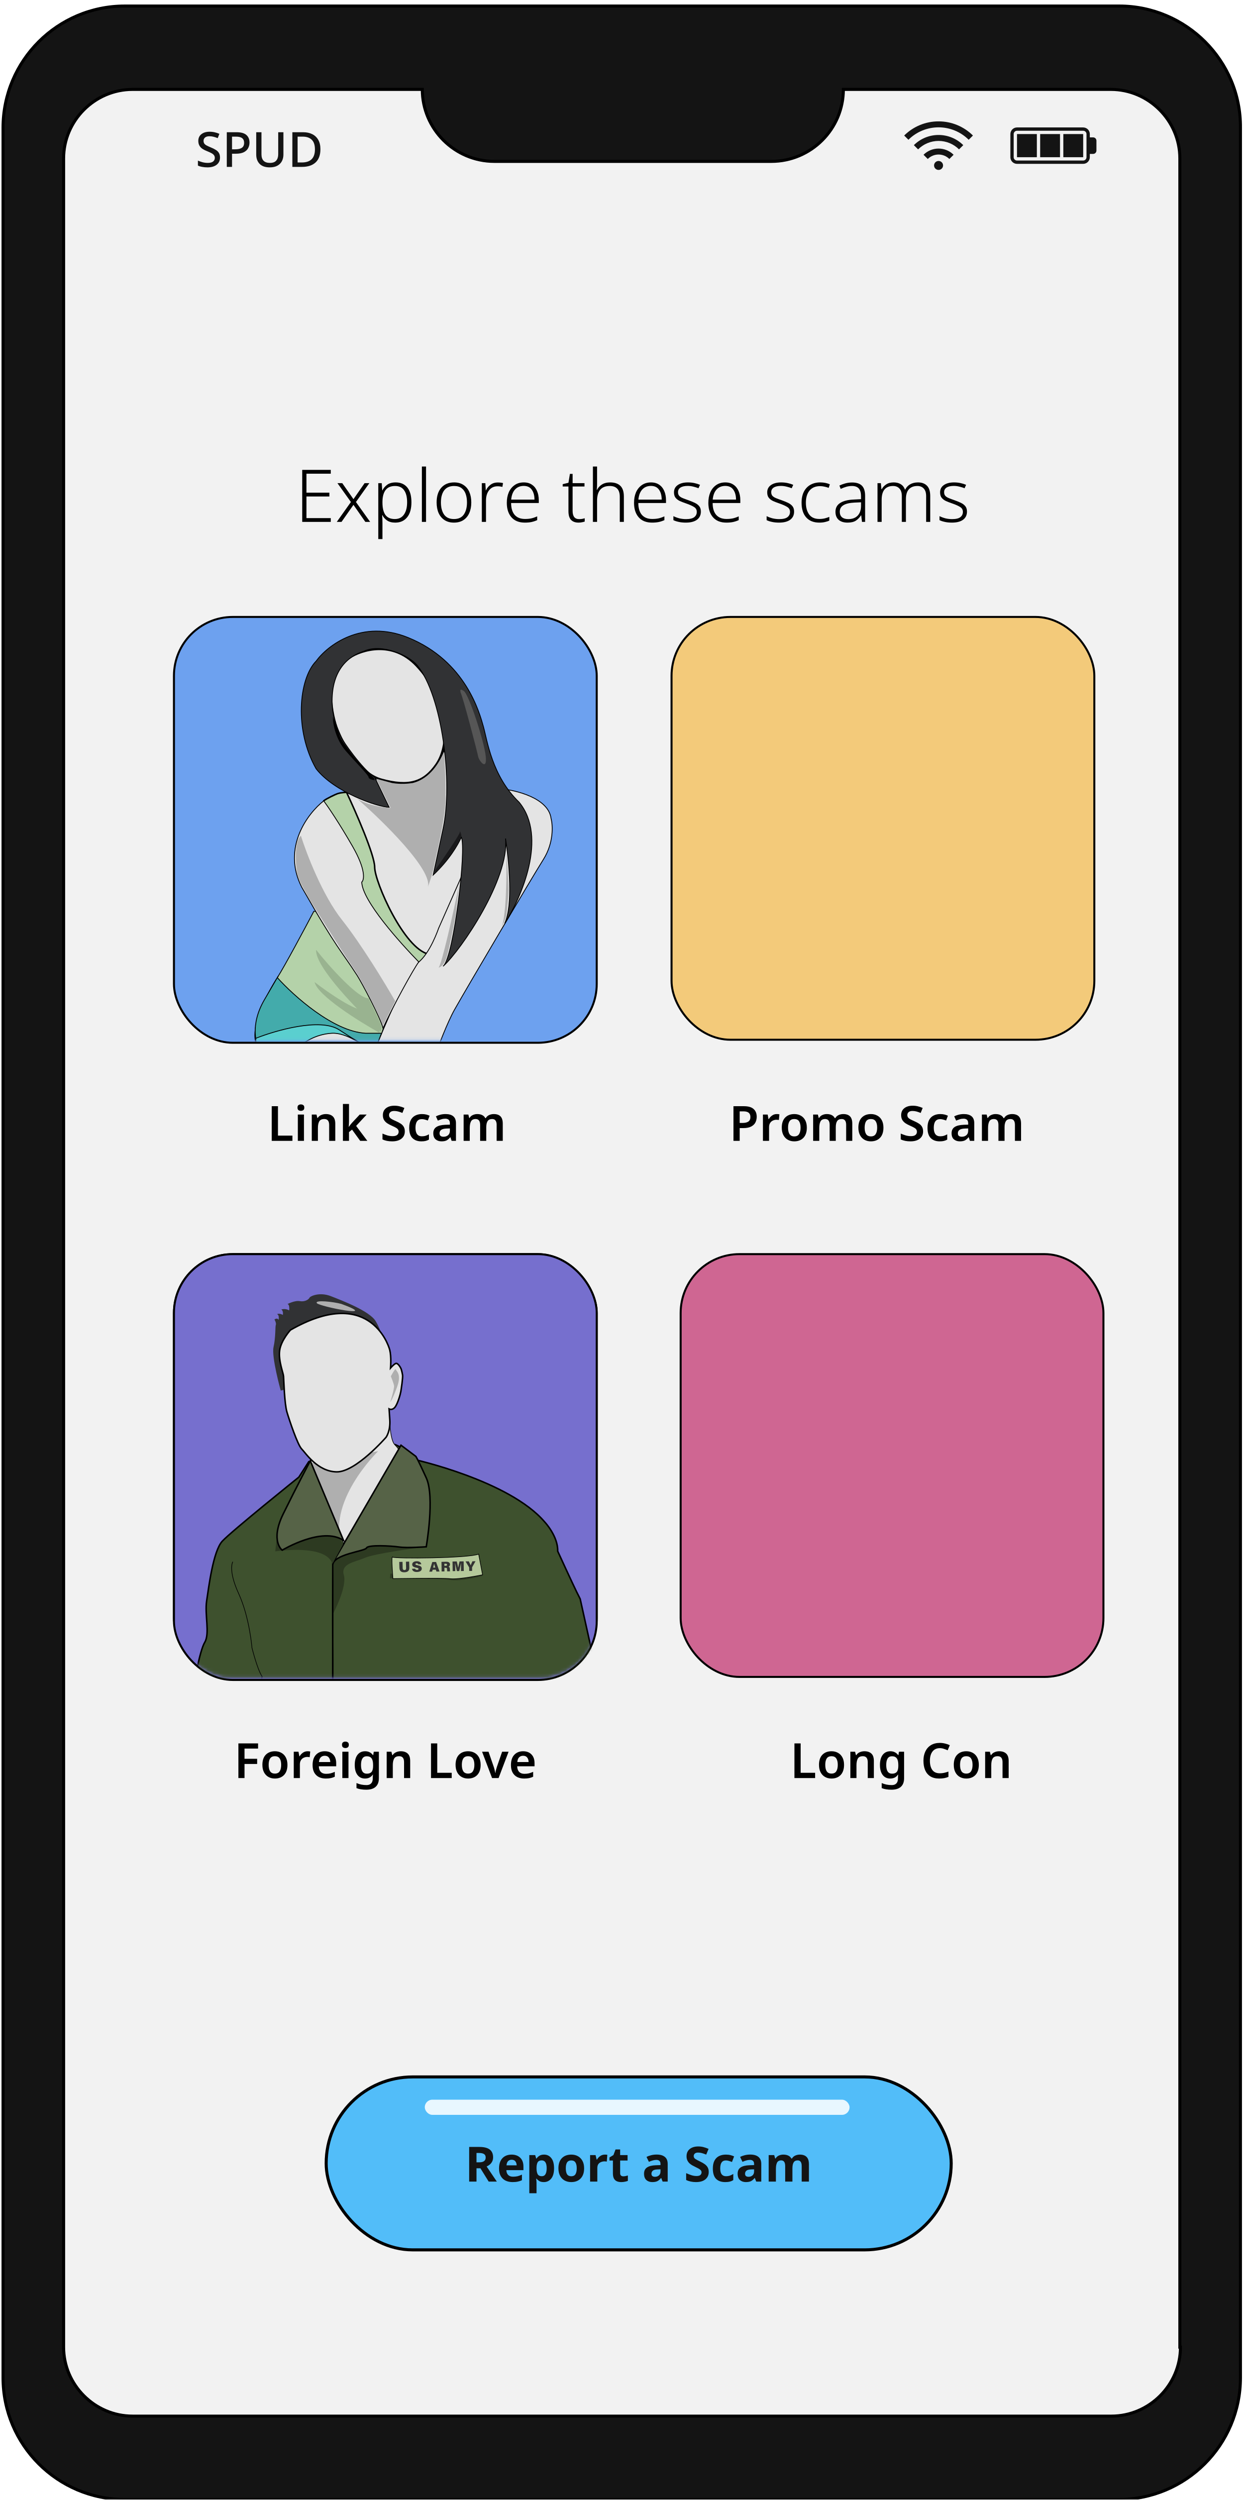 <svg width="410" height="824" viewBox="0 0 410 824" fill="none" xmlns="http://www.w3.org/2000/svg">
<g clip-path="url(#clip0)">
<rect x="17" y="23" width="382" height="778" fill="#F2F2F2"/>
<path d="M360.273 45.273H359.182V44.182C359.182 43.603 358.952 43.048 358.543 42.639C358.134 42.23 357.579 42 357 42H335.182C334.603 42 334.048 42.23 333.639 42.639C333.23 43.048 333 43.603 333 44.182V51.818C333 52.397 333.23 52.952 333.639 53.361C334.048 53.77 334.603 54 335.182 54H357C357.579 54 358.134 53.77 358.543 53.361C358.952 52.952 359.182 52.397 359.182 51.818V50.727H360.273C360.562 50.727 360.84 50.612 361.044 50.408C361.249 50.203 361.364 49.926 361.364 49.636V46.364C361.364 46.074 361.249 45.797 361.044 45.592C360.84 45.388 360.562 45.273 360.273 45.273ZM358.091 51.818C358.091 52.108 357.976 52.385 357.771 52.59C357.567 52.794 357.289 52.909 357 52.909H335.182C334.892 52.909 334.615 52.794 334.41 52.59C334.206 52.385 334.091 52.108 334.091 51.818V44.182C334.091 43.892 334.206 43.615 334.41 43.41C334.615 43.206 334.892 43.091 335.182 43.091H357C357.289 43.091 357.567 43.206 357.771 43.41C357.976 43.615 358.091 43.892 358.091 44.182V51.818ZM335.182 51.818H341.727V44.182H335.182V51.818ZM342.818 51.818H349.364V44.182H342.818V51.818ZM350.455 51.818H357V44.182H350.455V51.818Z" fill="#141414"/>
<path d="M72.51 51.912C72.51 52.925 72.142 53.72 71.406 54.296C70.67 54.872 69.662 55.16 68.382 55.16C67.763 55.16 67.176 55.107 66.622 55C66.078 54.904 65.614 54.76 65.23 54.568V52.936C65.656 53.128 66.158 53.304 66.734 53.464C67.31 53.613 67.896 53.688 68.494 53.688C69.262 53.688 69.838 53.539 70.222 53.24C70.606 52.941 70.798 52.541 70.798 52.04C70.798 51.688 70.707 51.395 70.526 51.16C70.355 50.915 70.083 50.691 69.71 50.488C69.336 50.285 68.846 50.061 68.238 49.816C67.672 49.603 67.171 49.352 66.734 49.064C66.307 48.776 65.971 48.419 65.726 47.992C65.48 47.565 65.358 47.043 65.358 46.424C65.358 45.485 65.699 44.749 66.382 44.216C67.064 43.683 67.96 43.416 69.07 43.416C69.688 43.416 70.259 43.48 70.782 43.608C71.315 43.725 71.822 43.891 72.302 44.104L71.758 45.528C71.32 45.347 70.872 45.197 70.414 45.08C69.966 44.963 69.502 44.904 69.022 44.904C68.392 44.904 67.912 45.043 67.582 45.32C67.251 45.597 67.086 45.96 67.086 46.408C67.086 46.76 67.166 47.059 67.326 47.304C67.486 47.539 67.742 47.752 68.094 47.944C68.446 48.136 68.91 48.349 69.486 48.584C70.126 48.84 70.67 49.112 71.118 49.4C71.576 49.677 71.923 50.019 72.158 50.424C72.392 50.819 72.51 51.315 72.51 51.912ZM77.947 43.576C79.44 43.576 80.528 43.88 81.211 44.488C81.893 45.085 82.235 45.923 82.235 47C82.235 47.64 82.091 48.237 81.803 48.792C81.525 49.347 81.056 49.8 80.395 50.152C79.733 50.493 78.837 50.664 77.707 50.664H76.475V55H74.747V43.576H77.947ZM77.819 45.032H76.475V49.208H77.515C78.485 49.208 79.216 49.043 79.707 48.712C80.208 48.381 80.459 47.832 80.459 47.064C80.459 46.381 80.245 45.875 79.819 45.544C79.392 45.203 78.725 45.032 77.819 45.032ZM93.407 43.576V50.968C93.407 51.757 93.242 52.472 92.911 53.112C92.581 53.741 92.079 54.243 91.407 54.616C90.746 54.979 89.903 55.16 88.879 55.16C87.429 55.16 86.325 54.776 85.567 54.008C84.821 53.229 84.447 52.205 84.447 50.936V43.576H86.175V50.856C86.175 52.744 87.103 53.688 88.959 53.688C89.919 53.688 90.613 53.432 91.039 52.92C91.477 52.408 91.695 51.715 91.695 50.84V43.576H93.407ZM105.604 49.176C105.604 51.107 105.071 52.563 104.004 53.544C102.948 54.515 101.465 55 99.556 55H96.356V43.576H99.892C101.055 43.576 102.063 43.789 102.916 44.216C103.769 44.643 104.431 45.272 104.9 46.104C105.369 46.925 105.604 47.949 105.604 49.176ZM103.796 49.224C103.796 47.784 103.444 46.728 102.74 46.056C102.047 45.373 101.06 45.032 99.78 45.032H98.084V53.544H99.476C102.356 53.544 103.796 52.104 103.796 49.224Z" fill="#141414"/>
<path d="M304.377 51.007L305.776 52.398C306.243 51.933 306.797 51.564 307.408 51.312C308.018 51.06 308.672 50.93 309.333 50.93C309.994 50.93 310.649 51.06 311.259 51.312C311.87 51.564 312.424 51.933 312.891 52.398L314.29 51.007C313.639 50.359 312.866 49.846 312.016 49.495C311.166 49.145 310.254 48.965 309.333 48.965C308.413 48.965 307.501 49.145 306.651 49.495C305.8 49.846 305.027 50.359 304.377 51.007ZM301.19 47.838L302.589 49.23C303.474 48.347 304.525 47.647 305.682 47.17C306.84 46.692 308.08 46.446 309.333 46.446C310.586 46.446 311.827 46.692 312.984 47.17C314.142 47.647 315.193 48.347 316.078 49.23L317.479 47.836C316.41 46.773 315.14 45.929 313.742 45.353C312.345 44.778 310.847 44.482 309.335 44.482C307.822 44.482 306.325 44.778 304.927 45.353C303.53 45.929 302.26 46.773 301.191 47.836L301.19 47.838ZM309.333 40C307.228 39.997 305.143 40.408 303.198 41.209C301.253 42.011 299.487 43.186 298 44.668L299.402 46.062C300.705 44.764 302.253 43.733 303.957 43.03C305.661 42.327 307.488 41.965 309.333 41.965C311.178 41.965 313.005 42.327 314.709 43.03C316.414 43.733 317.961 44.764 319.264 46.062L320.667 44.668C319.18 43.186 317.414 42.011 315.469 41.209C313.524 40.408 311.439 39.997 309.333 40ZM309.333 53.053C309.04 53.053 308.754 53.139 308.51 53.301C308.266 53.463 308.076 53.693 307.964 53.962C307.852 54.231 307.822 54.528 307.88 54.814C307.937 55.1 308.078 55.362 308.285 55.568C308.493 55.775 308.757 55.915 309.044 55.972C309.332 56.029 309.63 55.999 309.901 55.888C310.171 55.776 310.403 55.587 310.566 55.345C310.729 55.103 310.816 54.818 310.816 54.526C310.816 54.135 310.659 53.761 310.381 53.484C310.103 53.208 309.726 53.053 309.333 53.053Z" fill="#141414"/>
<path d="M368.893 1.988H41.13C18.989 1.988 1 19.978 1 42.118V783.637C1 805.778 18.989 823.768 41.13 823.768H368.695C390.836 823.768 408.825 805.778 408.825 783.637V42.118C409.023 19.978 390.836 1.988 368.893 1.988ZM389.057 773.555C389.057 786.01 378.777 796.289 366.323 796.289H43.7C31.246 796.289 20.966 786.01 20.966 773.555V52.2C20.966 39.746 31.246 29.467 43.7 29.467H139.182C139.182 42.514 149.857 53.189 162.905 53.189H254.235C267.283 53.189 277.958 42.514 277.958 29.467H366.125C378.58 29.467 388.859 39.746 388.859 52.2V773.555H389.057Z" fill="#141414" stroke="black" stroke-miterlimit="10"/>
<line x1="182.659" y1="238.423" x2="179.519" y2="241.563" stroke="#FBBBB7" stroke-width="0.499" stroke-linecap="round"/>
<path d="M89.558 376V364.576H91.606V374.272H96.374V376H89.558ZM99.171 363.984C99.481 363.984 99.742 364.064 99.955 364.224C100.179 364.373 100.291 364.645 100.291 365.04C100.291 365.435 100.179 365.712 99.955 365.872C99.742 366.032 99.481 366.112 99.171 366.112C98.862 366.112 98.595 366.032 98.371 365.872C98.158 365.712 98.051 365.435 98.051 365.04C98.051 364.645 98.158 364.373 98.371 364.224C98.595 364.064 98.862 363.984 99.171 363.984ZM100.179 367.328V376H98.163V367.328H100.179ZM107.397 367.168C108.368 367.168 109.125 367.419 109.669 367.92C110.224 368.421 110.501 369.232 110.501 370.352V376H108.485V370.752C108.485 369.451 107.952 368.8 106.885 368.8C106.074 368.8 105.52 369.056 105.221 369.568C104.922 370.08 104.773 370.811 104.773 371.76V376H102.757V367.328H104.309L104.597 368.464H104.709C104.986 368.016 105.365 367.691 105.845 367.488C106.336 367.275 106.853 367.168 107.397 367.168ZM115.023 363.84V369.616C115.023 369.893 115.012 370.187 114.991 370.496C114.969 370.805 114.948 371.099 114.927 371.376H114.975C115.103 371.184 115.263 370.965 115.455 370.72C115.647 370.475 115.828 370.256 115.999 370.064L118.559 367.328H120.847L117.375 371.072L121.071 376H118.719L116.031 372.288L115.023 373.12V376H113.023V363.84H115.023ZM133.417 372.88C133.417 373.893 133.049 374.693 132.313 375.28C131.577 375.867 130.558 376.16 129.257 376.16C127.998 376.16 126.932 375.947 126.057 375.52V373.6C126.537 373.813 127.065 374.011 127.641 374.192C128.217 374.363 128.804 374.448 129.401 374.448C130.084 374.448 130.585 374.315 130.905 374.048C131.225 373.781 131.385 373.429 131.385 372.992C131.385 372.512 131.182 372.133 130.777 371.856C130.372 371.579 129.78 371.275 129.001 370.944C128.532 370.741 128.084 370.501 127.657 370.224C127.23 369.947 126.878 369.595 126.601 369.168C126.324 368.731 126.185 368.187 126.185 367.536C126.185 366.555 126.526 365.792 127.209 365.248C127.902 364.693 128.825 364.416 129.977 364.416C130.585 364.416 131.15 364.48 131.673 364.608C132.206 364.736 132.74 364.917 133.273 365.152L132.617 366.8C132.137 366.597 131.678 366.437 131.241 366.32C130.814 366.203 130.372 366.144 129.913 366.144C129.358 366.144 128.937 366.272 128.649 366.528C128.361 366.773 128.217 367.093 128.217 367.488C128.217 367.808 128.297 368.075 128.457 368.288C128.617 368.501 128.862 368.699 129.193 368.88C129.534 369.061 129.972 369.269 130.505 369.504C131.113 369.771 131.636 370.048 132.073 370.336C132.51 370.624 132.841 370.971 133.065 371.376C133.3 371.781 133.417 372.283 133.417 372.88ZM138.886 376.16C137.638 376.16 136.657 375.803 135.942 375.088C135.227 374.373 134.87 373.248 134.87 371.712C134.87 370.645 135.046 369.781 135.398 369.12C135.761 368.448 136.257 367.957 136.886 367.648C137.515 367.328 138.235 367.168 139.046 367.168C139.59 367.168 140.075 367.221 140.502 367.328C140.929 367.435 141.291 367.563 141.59 367.712L140.998 369.296C140.667 369.168 140.337 369.061 140.006 368.976C139.675 368.88 139.355 368.832 139.046 368.832C137.638 368.832 136.934 369.787 136.934 371.696C136.934 372.624 137.11 373.323 137.462 373.792C137.825 374.261 138.342 374.496 139.014 374.496C139.494 374.496 139.921 374.437 140.294 374.32C140.667 374.203 141.025 374.043 141.366 373.84V375.584C141.035 375.776 140.678 375.92 140.294 376.016C139.921 376.112 139.451 376.16 138.886 376.16ZM146.854 367.168C147.974 367.168 148.822 367.413 149.398 367.904C149.984 368.395 150.278 369.152 150.278 370.176V376H148.854L148.454 374.8H148.39C148.016 375.269 147.622 375.616 147.206 375.84C146.79 376.053 146.224 376.16 145.51 376.16C144.731 376.16 144.086 375.941 143.574 375.504C143.062 375.067 142.806 374.389 142.806 373.472C142.806 372.576 143.131 371.904 143.782 371.456C144.443 371.008 145.44 370.757 146.774 370.704L148.278 370.656V370.224C148.278 369.68 148.144 369.291 147.878 369.056C147.611 368.811 147.238 368.688 146.758 368.688C146.32 368.688 145.899 368.752 145.494 368.88C145.099 369.008 144.704 369.157 144.31 369.328L143.67 367.92C144.096 367.696 144.582 367.515 145.126 367.376C145.68 367.237 146.256 367.168 146.854 367.168ZM148.278 371.904L147.222 371.936C146.336 371.968 145.723 372.123 145.382 372.4C145.04 372.667 144.87 373.029 144.87 373.488C144.87 373.904 144.987 374.203 145.222 374.384C145.467 374.555 145.787 374.64 146.182 374.64C146.768 374.64 147.264 374.475 147.67 374.144C148.075 373.803 148.278 373.301 148.278 372.64V371.904ZM162.74 367.168C163.721 367.168 164.457 367.419 164.948 367.92C165.449 368.421 165.7 369.232 165.7 370.352V376H163.684V370.736C163.684 369.445 163.193 368.8 162.212 368.8C161.508 368.8 161.006 369.029 160.708 369.488C160.409 369.947 160.26 370.613 160.26 371.488V376H158.244V370.736C158.244 369.445 157.748 368.8 156.756 368.8C156.02 368.8 155.513 369.056 155.236 369.568C154.958 370.08 154.82 370.811 154.82 371.76V376H152.804V367.328H154.356L154.644 368.464H154.756C155.012 368.016 155.369 367.691 155.828 367.488C156.297 367.275 156.782 367.168 157.284 367.168C157.934 367.168 158.478 367.28 158.916 367.504C159.364 367.717 159.705 368.053 159.94 368.512H160.1C160.366 368.043 160.74 367.701 161.22 367.488C161.7 367.275 162.206 367.168 162.74 367.168Z" fill="black"/>
<rect x="57.329" y="203.329" width="139.342" height="140.342" rx="19.411" fill="#6DA1EF" stroke="black" stroke-width="0.658"/>
<mask id="mask0" mask-type="alpha" maskUnits="userSpaceOnUse" x="57" y="203" width="140" height="140">
<rect x="57.329" y="203.329" width="139.342" height="139.342" rx="19.411" fill="#6DA1EF" stroke="black" stroke-width="0.658"/>
</mask>
<g mask="url(#mask0)">
<path d="M123.985 254.777L114.46 261.59L116.466 299.18L142.281 322.439L157.069 274.277L147.043 242.09L123.985 254.777Z" fill="#E4E4E4" stroke="black" stroke-width="0.277"/>
<path d="M165.091 275.683L165.843 274.508C166.01 275.683 166.344 278.314 166.344 279.442C166.344 280.851 164.589 286.725 164.339 288.369C164.088 290.014 158.825 300.116 157.07 303.405C155.667 306.037 150.136 313.273 147.546 316.562C149.3 313.978 153.611 307.399 156.82 301.761C160.028 296.122 163.67 282.026 165.091 275.683Z" stroke="black" stroke-width="0.277"/>
<path d="M91.402 322.197C93.808 318.438 100.425 306.065 103.433 300.348C104.603 300.348 107.995 300.677 112.206 301.992C116.416 303.308 123.484 326.818 126.492 338.408L123.986 346.631L113.923 340.792C113.616 340.614 113.27 340.494 112.918 340.448C100.388 338.787 99.048 343.851 96.165 346.631H85.888C80.374 340.992 88.395 326.896 91.402 322.197Z" fill="#B4D2A9" stroke="black" stroke-width="0.277"/>
<path d="M111.202 261.583C110.723 261.733 107.526 263.228 106.691 263.933C105.087 290.058 127.076 310.529 138.271 317.499L141.279 314.445C133.258 312.8 123.483 290.716 123.483 285.782C123.483 281.835 117.301 267.692 114.21 261.113C113.876 261.192 112.706 261.113 111.202 261.583Z" fill="#B4D2A9" stroke="black" stroke-width="0.5"/>
<path d="M137.364 219.231C129.344 210.773 119.151 213.984 115.057 216.647C106.636 220.594 108.708 233.798 110.797 239.906C112.635 244.762 118.165 254.989 125.584 257.057C134.858 259.641 139.797 257.957 143.881 252.123C149.144 244.605 147.39 229.804 137.364 219.231Z" fill="#E4E4E4" stroke="black"/>
<path d="M181.632 269.801C180.83 263.035 170.103 260.403 164.839 259.934C158.156 275.205 144.538 305.982 144.538 305.982C144.538 305.982 141.781 314.205 137.77 317.259C134.562 319.702 126.742 337.934 123.233 346.861L143.786 347.096C144.12 345.608 147.545 336.759 149.801 332.765C154.776 323.956 174.865 290.006 179.126 283.193C182.534 277.742 182.217 271.994 181.632 269.801Z" fill="#E4E4E4" stroke="black" stroke-width="0.277"/>
<path d="M104.183 253.362C96.965 240.769 98.421 223.76 104.184 217.886C107.944 212.718 119.273 203.931 134.512 210.133C153.561 217.886 158.072 235.037 159.325 239.501C160.578 243.965 162.082 255.712 171.105 264.405C180.529 275.87 171.857 295.808 166.343 304.344C169.143 298.395 167.816 284.111 166.608 276.353C167.956 289.544 152.006 313.04 146.227 318.276C146.165 318.342 146.103 318.397 146.041 318.441C146.102 318.388 146.164 318.333 146.227 318.276C149.606 314.705 153.78 279.839 152.057 275.917C150.854 278.548 148.047 283.435 142.783 288.369L146.041 273.098C149.3 257.826 145.791 229.399 137.52 219.296C134.811 215.987 125.79 211.967 119.975 214.598C114.545 216.32 109.448 220.941 109.448 231.043C109.448 236.682 111.453 240.441 112.456 243.025C112.803 243.921 119.223 253.362 123.483 256.182L128.246 266.049C124.737 266.049 110.2 261.116 104.183 253.362Z" fill="#313234" stroke="black" stroke-width="0.277"/>
<path d="M117.72 321.498C112.513 313.368 111.204 313.04 99.424 292.365C92.807 279.315 101.512 267.976 106.692 263.938C108.029 265.739 111.805 271.268 116.217 278.974C120.628 286.68 120.06 290.016 119.224 290.721C119.425 296.923 131.839 310.69 138.021 317.034C136.518 318.913 129.25 332.07 126.242 338.883C125.407 335.437 119.224 323.847 117.72 321.498Z" fill="#E4E4E4" stroke="black" stroke-width="0.277"/>
<path d="M112.706 303.164C106.29 295.082 101.01 281.315 99.172 275.441C96.916 277.321 97.417 284.839 97.919 287.658C98.42 290.478 100.676 293.767 101.177 294.941C101.678 296.116 114.21 315.851 116.215 318.67C118.22 321.49 120.727 326.423 121.228 327.363C121.608 328.076 124.821 334.646 126.241 337.935L130.251 329.947C127.076 324.387 119.123 311.246 112.706 303.164Z" fill="#AFAFAF"/>
<path d="M85.888 346.643H95.914H97.167C97.251 346.173 98.22 344.669 101.428 342.414C105.438 339.595 109.198 340.534 111.955 340.534C114.16 340.534 120.393 344.685 123.233 346.878L125.74 340.534H120.476C109.849 339.971 96.666 328.082 91.402 322.209C91.987 321.191 91.954 321.222 87.141 329.492C82.329 337.762 84.301 344.372 85.888 346.643Z" fill="#43ABAB" stroke="black" stroke-width="0.277"/>
<path d="M128.747 266.283L123.985 256.65L129.248 258.06C132.005 258.53 134.512 258.295 136.015 258.06C141.78 256.65 144.955 251.09 146.292 247.723C146.542 248.897 147.043 261.819 146.793 261.819C147.294 268.397 143.284 283.668 143.033 285.548C142.833 287.052 141.613 290.717 141.028 292.361C142.632 286.723 126.157 270.59 117.719 263.229C121.478 265.578 126.742 266.205 128.747 266.283Z" fill="#AFAFAF"/>
<path d="M111.704 339.351C105.488 335.404 90.901 339.586 84.385 342.17C83.983 343.486 85.22 345.694 85.888 346.634H97.167C103.984 338.928 112.372 340.447 115.714 342.17C116.967 342.875 117.92 343.298 111.704 339.351Z" fill="#5ACFCF" stroke="black" stroke-width="0.277"/>
<path d="M113.96 247.484C110.702 243.725 109.699 238.791 109.699 236.207C110.368 238.008 111.754 241.799 111.955 242.55C112.206 243.49 113.709 245.605 116.216 248.894C118.221 251.525 121.73 255.002 123.234 256.412L123.484 257.117C122.816 257.038 121.479 256.741 121.479 256.177C121.479 255.472 117.218 251.243 113.96 247.484Z" fill="black"/>
<path d="M152.826 227.703C151.423 226.763 151.723 227.677 151.807 228.225C152.559 229.634 157.337 247.908 157.588 249.317C157.839 250.727 160.596 254.251 160.094 249.317C159.593 244.384 154.581 228.877 152.826 227.703Z" fill="#565656"/>
<path d="M151.556 274.271C151.556 275.023 146.042 283.042 143.285 286.958V287.428C144.488 287.428 149.551 280.849 152.058 275.446C151.974 274.741 151.556 273.52 151.556 274.271Z" fill="#19191B"/>
<path d="M121.479 329.011C118.221 329.246 108.78 318.83 104.185 313.035C103.784 318.674 118.221 333.397 125.489 340.053L125.74 339.113V338.409C125.74 337.657 122.899 331.83 121.479 329.011Z" fill="#99B390"/>
<path d="M119.831 332.725C117.456 333.48 108.297 327.249 103.69 323.667C104.55 328.015 118.309 336.628 125.081 340.392L125.074 339.635L124.929 339.1C124.775 338.53 121.466 334.613 119.831 332.725Z" fill="#99B390"/>
<path d="M109.448 340.532C114.21 340.299 120.309 344.681 122.732 346.874L97.167 346.404C98.754 344.368 103.428 340.828 109.448 340.532Z" fill="#E4E4E4" stroke="black" stroke-width="0.277"/>
<path d="M144.538 318.909C145.541 318.157 149.467 300.427 151.305 291.656C150.971 294.397 150.303 300.02 150.303 300.584C150.303 301.289 148.298 311.626 147.295 315.15C146.493 317.969 145.123 318.831 144.538 318.909Z" fill="#AFAFAF"/>
<path d="M165.34 305.516C166.944 301.381 167.011 287.348 166.844 280.848C167.011 282.884 167.345 287.003 167.345 287.191C167.345 287.426 167.596 292.125 167.596 293.299C167.596 294.474 167.095 300.348 166.844 301.757C166.644 302.885 165.758 304.733 165.34 305.516Z" fill="#AFAFAF"/>
</g>
<rect x="57.329" y="413.329" width="139.342" height="139.342" rx="19.411" fill="#766FCE" stroke="black" stroke-width="0.658"/>
<rect x="57.329" y="413.329" width="139.342" height="140.342" rx="19.411" fill="#766FCE" stroke="black" stroke-width="0.658"/>
<path d="M80.59 586H78.574V574.576H85.054V576.288H80.59V579.648H84.75V581.36H80.59V586ZM94.735 581.648C94.735 583.088 94.362 584.203 93.615 584.992C92.869 585.771 91.855 586.16 90.575 586.16C89.786 586.16 89.082 585.984 88.463 585.632C87.845 585.28 87.359 584.768 87.007 584.096C86.655 583.424 86.479 582.608 86.479 581.648C86.479 580.208 86.847 579.104 87.583 578.336C88.33 577.557 89.343 577.168 90.623 577.168C91.423 577.168 92.133 577.344 92.751 577.696C93.37 578.037 93.855 578.544 94.207 579.216C94.559 579.877 94.735 580.688 94.735 581.648ZM88.543 581.648C88.543 582.565 88.703 583.275 89.023 583.776C89.354 584.277 89.882 584.528 90.607 584.528C91.333 584.528 91.855 584.277 92.175 583.776C92.506 583.275 92.671 582.565 92.671 581.648C92.671 580.731 92.506 580.027 92.175 579.536C91.855 579.045 91.327 578.8 90.591 578.8C89.877 578.8 89.354 579.045 89.023 579.536C88.703 580.027 88.543 580.731 88.543 581.648ZM101.363 577.168C101.502 577.168 101.651 577.173 101.811 577.184C101.982 577.195 102.126 577.216 102.243 577.248L102.067 579.12C101.961 579.099 101.833 579.083 101.683 579.072C101.534 579.051 101.401 579.04 101.283 579.04C100.857 579.04 100.457 579.131 100.083 579.312C99.71 579.483 99.406 579.755 99.171 580.128C98.947 580.491 98.835 580.949 98.835 581.504V586H96.819V577.328H98.371L98.659 578.832H98.755C99.011 578.373 99.363 577.984 99.811 577.664C100.259 577.333 100.777 577.168 101.363 577.168ZM107.026 577.168C108.189 577.168 109.106 577.515 109.778 578.208C110.461 578.901 110.802 579.867 110.802 581.104V582.128H105.074C105.096 582.917 105.314 583.531 105.73 583.968C106.146 584.395 106.722 584.608 107.458 584.608C108.013 584.608 108.514 584.555 108.962 584.448C109.41 584.331 109.869 584.165 110.338 583.952V585.568C109.912 585.771 109.469 585.92 109.01 586.016C108.552 586.112 108.002 586.16 107.362 586.16C106.52 586.16 105.768 586 105.106 585.68C104.456 585.349 103.944 584.853 103.57 584.192C103.208 583.531 103.026 582.709 103.026 581.728C103.026 580.245 103.394 579.115 104.13 578.336C104.866 577.557 105.832 577.168 107.026 577.168ZM107.026 578.656C106.482 578.656 106.04 578.832 105.698 579.184C105.368 579.525 105.176 580.037 105.122 580.72H108.85C108.84 580.123 108.685 579.632 108.386 579.248C108.098 578.853 107.645 578.656 107.026 578.656ZM113.843 573.984C114.152 573.984 114.414 574.064 114.627 574.224C114.851 574.373 114.963 574.645 114.963 575.04C114.963 575.435 114.851 575.712 114.627 575.872C114.414 576.032 114.152 576.112 113.843 576.112C113.534 576.112 113.267 576.032 113.043 575.872C112.83 575.712 112.723 575.435 112.723 575.04C112.723 574.645 112.83 574.373 113.043 574.224C113.267 574.064 113.534 573.984 113.843 573.984ZM114.851 577.328V586H112.835V577.328H114.851ZM120.341 577.168C121.439 577.168 122.298 577.595 122.917 578.448H122.997L123.189 577.328H124.869V586.064C124.869 587.301 124.517 588.24 123.813 588.88C123.119 589.52 122.079 589.84 120.693 589.84C120.074 589.84 119.503 589.797 118.981 589.712C118.458 589.637 117.962 589.504 117.493 589.312V587.648C118.485 588.096 119.594 588.32 120.821 588.32C121.482 588.32 121.983 588.133 122.325 587.76C122.677 587.397 122.853 586.864 122.853 586.16V585.936C122.853 585.776 122.858 585.589 122.869 585.376C122.879 585.163 122.895 584.992 122.917 584.864H122.853C122.554 585.312 122.186 585.643 121.749 585.856C121.322 586.059 120.837 586.16 120.293 586.16C119.237 586.16 118.41 585.765 117.813 584.976C117.215 584.187 116.917 583.088 116.917 581.68C116.917 580.272 117.215 579.168 117.813 578.368C118.421 577.568 119.263 577.168 120.341 577.168ZM120.869 578.816C119.61 578.816 118.981 579.781 118.981 581.712C118.981 583.611 119.621 584.56 120.901 584.56C121.605 584.56 122.122 584.368 122.453 583.984C122.794 583.589 122.965 582.928 122.965 582V581.696C122.965 580.672 122.794 579.936 122.453 579.488C122.122 579.04 121.594 578.816 120.869 578.816ZM132.084 577.168C133.055 577.168 133.812 577.419 134.356 577.92C134.911 578.421 135.188 579.232 135.188 580.352V586H133.172V580.752C133.172 579.451 132.639 578.8 131.572 578.8C130.762 578.8 130.207 579.056 129.908 579.568C129.61 580.08 129.46 580.811 129.46 581.76V586H127.444V577.328H128.996L129.284 578.464H129.396C129.674 578.016 130.052 577.691 130.532 577.488C131.023 577.275 131.54 577.168 132.084 577.168ZM142.058 586V574.576H144.106V584.272H148.874V586H142.058ZM158.407 581.648C158.407 583.088 158.034 584.203 157.287 584.992C156.541 585.771 155.527 586.16 154.247 586.16C153.458 586.16 152.754 585.984 152.135 585.632C151.517 585.28 151.031 584.768 150.679 584.096C150.327 583.424 150.151 582.608 150.151 581.648C150.151 580.208 150.519 579.104 151.255 578.336C152.002 577.557 153.015 577.168 154.295 577.168C155.095 577.168 155.805 577.344 156.423 577.696C157.042 578.037 157.527 578.544 157.879 579.216C158.231 579.877 158.407 580.688 158.407 581.648ZM152.215 581.648C152.215 582.565 152.375 583.275 152.695 583.776C153.026 584.277 153.554 584.528 154.279 584.528C155.005 584.528 155.527 584.277 155.847 583.776C156.178 583.275 156.343 582.565 156.343 581.648C156.343 580.731 156.178 580.027 155.847 579.536C155.527 579.045 154.999 578.8 154.263 578.8C153.549 578.8 153.026 579.045 152.695 579.536C152.375 580.027 152.215 580.731 152.215 581.648ZM162.179 586L158.883 577.328H161.011L162.739 582.336C162.845 582.645 162.941 582.987 163.027 583.36C163.123 583.733 163.181 584.048 163.203 584.304H163.267C163.299 584.037 163.363 583.723 163.459 583.36C163.555 582.987 163.656 582.645 163.763 582.336L165.491 577.328H167.619L164.323 586H162.179ZM172.401 577.168C173.564 577.168 174.481 577.515 175.153 578.208C175.836 578.901 176.177 579.867 176.177 581.104V582.128H170.449C170.471 582.917 170.689 583.531 171.105 583.968C171.521 584.395 172.097 584.608 172.833 584.608C173.388 584.608 173.889 584.555 174.337 584.448C174.785 584.331 175.244 584.165 175.713 583.952V585.568C175.287 585.771 174.844 585.92 174.385 586.016C173.927 586.112 173.377 586.16 172.737 586.16C171.895 586.16 171.143 586 170.481 585.68C169.831 585.349 169.319 584.853 168.945 584.192C168.583 583.531 168.401 582.709 168.401 581.728C168.401 580.245 168.769 579.115 169.505 578.336C170.241 577.557 171.207 577.168 172.401 577.168ZM172.401 578.656C171.857 578.656 171.415 578.832 171.073 579.184C170.743 579.525 170.551 580.037 170.497 580.72H174.225C174.215 580.123 174.06 579.632 173.761 579.248C173.473 578.853 173.02 578.656 172.401 578.656Z" fill="black"/>
<mask id="mask1" mask-type="alpha" maskUnits="userSpaceOnUse" x="57" y="413" width="140" height="140">
<rect x="57.329" y="413.329" width="139.342" height="139.342" rx="19.411" fill="#866AC1" stroke="black" stroke-width="0.658"/>
</mask>
<g mask="url(#mask1)">
<path d="M64 554.866C64 554.866 65.744 544.18 67.486 541.258C69.227 538.335 67.421 532.132 68.105 527.639C68.788 523.145 70.242 511.22 73.258 507.941C76.274 504.662 98.49 486.828 98.49 486.828L101.779 481.706L130.207 476.099C130.207 476.099 134.374 477.879 135.013 478.676C135.651 479.487 136.3 480.949 136.3 480.949C136.3 480.949 167.85 487.909 179.512 501.587C179.512 501.587 183.951 506.275 183.81 511.237C183.81 511.237 188.796 522.102 189.999 524.538C191.217 526.963 191.217 526.963 191.217 526.963C191.217 526.963 197.71 555.997 198.79 561.858" fill="#3E512E"/>
<path d="M64 554.866C64 554.866 65.744 544.18 67.486 541.258C69.227 538.335 67.421 532.132 68.105 527.639C68.788 523.145 70.242 511.22 73.258 507.941C76.274 504.662 98.49 486.828 98.49 486.828L101.779 481.706L130.207 476.099C130.207 476.099 134.374 477.879 135.013 478.676C135.651 479.487 136.3 480.949 136.3 480.949C136.3 480.949 167.85 487.909 179.512 501.587C179.512 501.587 183.951 506.275 183.81 511.237C183.81 511.237 188.796 522.102 189.999 524.538C191.217 526.963 191.217 526.963 191.217 526.963C191.217 526.963 197.71 555.997 198.79 561.858" stroke="black" stroke-width="0.5" stroke-miterlimit="10"/>
<path d="M92.522 458.301C92.522 458.301 89.422 447.212 90.152 443.958C90.881 440.704 90.68 437.228 90.892 436.686C91.102 436.158 90.646 435.105 90.481 434.95C90.316 434.809 91.44 434.294 91.68 434.829C91.921 435.364 92.055 433.478 91.501 433.227C90.947 432.976 92.491 432.767 93.197 433.406C93.197 433.406 93.501 431.993 92.692 431.591C92.692 431.591 93.969 431.093 95.306 431.867C95.306 431.867 95.561 429.939 94.752 429.785C94.752 429.785 97.129 428.521 98.812 428.823C100.495 429.124 101.76 428.252 101.998 427.713C102.235 427.174 105.34 425.726 109.08 427.193C112.819 428.66 121.807 432.084 123.815 435.42C125.824 438.756 126.793 443.262 127.962 446.124C129.13 448.986 92.522 458.301 92.522 458.301Z" fill="#313234"/>
<path d="M102.313 479.982C102.313 479.982 103.474 490.43 104.753 494.452C106.033 498.474 111.424 504.992 112.44 506.91C113.456 508.829 113.746 510.327 113.746 510.327C113.746 510.327 120.487 499.19 124.755 494.312C129.022 489.433 131.201 488.221 132.209 483.964C133.227 479.721 131.647 477.73 130.089 476.125C128.544 474.508 128.375 467.615 128.375 467.615L102.313 479.982Z" fill="#E4E4E4" stroke="black" stroke-width="0.211"/>
<path d="M106.949 495.43C102.551 495.366 102.067 482.311 102.067 482.311L124.619 478.278C124.619 478.278 106.95 495.417 113.01 510.245" fill="#AFAFAF"/>
<path d="M95.729 438.338C95.729 438.338 92.617 441.728 92.163 445.078C91.709 448.427 93.359 452.44 93.445 453.546C93.531 454.651 93.734 462.564 94.573 465.395C95.412 468.225 98.1 476.185 99.412 477.527C100.724 478.869 104.63 484.979 110.937 485.095C117.244 485.211 127.256 473.666 127.256 473.666C127.256 473.666 128.71 471.625 128.473 467.989C128.237 464.353 128.237 464.353 128.237 464.353C128.237 464.353 129.213 464.924 130.139 463.818C131.064 462.711 131.976 459.45 132.097 458.66C132.231 457.872 132.832 453.963 132.679 453.144C132.525 452.325 132.433 451.874 132.253 451.307C132.072 450.74 131.088 449.044 130.396 449.373C129.705 449.701 128.724 450.855 128.724 450.855C128.724 450.855 129.022 447.181 128.452 444.914C127.882 442.647 121.2 423.78 95.729 438.338Z" fill="#E4E4E4" stroke="black" stroke-width="0.5"/>
<path d="M128.813 453.602C128.813 453.602 130.327 450.698 130.453 451.313C130.579 451.928 132.446 452.794 130.855 457.149C129.251 461.516 128.617 462.105 128.617 462.105C128.617 462.105 130.014 457.649 129.873 456.698C129.718 455.758 128.813 453.602 128.813 453.602Z" fill="#AFAFAF"/>
<path d="M109.695 532.026C109.695 532.026 114.47 523.042 113.332 519.138C112.194 515.234 117.009 514.846 120.283 513.414C123.558 511.981 137.862 510.1 137.862 510.1L120.094 508.753L111.977 510.365L110.054 511.518L109.695 532.026Z" fill="#2D3A21"/>
<path d="M109.646 559.677C109.646 559.677 109.738 548.358 109.664 541.867C109.586 534.777 109.681 518.321 109.677 515.884C109.653 512.194 120.331 511.282 120.792 510.173C121.254 509.05 128.889 509.468 131.559 509.856C134.227 510.257 140.483 509.784 140.483 509.784C140.483 509.784 143.353 493.38 140.505 487.104C137.658 480.827 137.058 479.991 137.058 479.991L132.161 476.307L109.681 515.059L109.646 559.677Z" fill="#566347" stroke="black" stroke-width="0.5" stroke-miterlimit="10"/>
<path d="M90.717 511.296C90.717 511.296 107.469 508.703 109.55 515.415L113.091 508.946L108.957 501.524L91.096 507.69L90.717 511.296Z" fill="#2D3A21"/>
<path d="M102.264 481.454C102.264 481.454 97.732 490.002 93.342 498.95C88.952 507.899 93.004 510.902 93.004 510.902C93.004 510.902 106.145 502.94 113.224 507.686L102.264 481.454Z" fill="#566347" stroke="black" stroke-width="0.5" stroke-miterlimit="10"/>
<path d="M76.734 514.717C76.734 514.717 75.064 517.359 78.665 525.223C82.267 533.088 83.042 543.066 83.042 543.066C83.042 543.066 84.805 550.199 86.374 552.514L85.884 557.168" stroke="black" stroke-width="0.211" stroke-miterlimit="10"/>
<path d="M128.503 520.17C128.503 520.17 144.223 520.04 148.163 520.688C152.103 521.335 159.014 519.348 159.014 519.348L158.648 517.814L128.665 518.634" fill="#2D3A21"/>
<path d="M129.502 520.282C129.502 520.282 128.885 512.596 129.361 513.174C129.836 513.752 154.387 513.585 157.753 512.194L159.05 519.007C159.05 519.007 151.37 520.616 148.458 520.309C145.547 520.002 129.502 520.282 129.502 520.282Z" fill="#B5C99B" stroke="black" stroke-width="0.211" stroke-miterlimit="10"/>
<path d="M132.659 514.737L132.716 516.834C132.732 517.312 132.993 517.472 133.312 517.466C133.658 517.45 133.864 517.246 133.846 516.794L133.789 514.697L134.851 514.663L134.906 516.655C134.946 517.784 134.233 518.145 133.316 518.181C132.36 518.213 131.682 517.863 131.639 516.76L131.584 514.769L132.659 514.737Z" fill="#333333"/>
<path d="M136.83 516.988C136.904 517.287 137.13 517.404 137.474 517.4C137.793 517.394 137.937 517.277 137.932 517.078C137.929 516.852 137.765 516.782 137.181 516.668C136.104 516.462 135.878 516.094 135.86 515.642C135.84 515.071 136.277 514.574 137.285 514.548C138.335 514.513 138.785 515.01 138.849 515.533L137.826 515.571C137.792 515.395 137.692 515.213 137.307 515.225C137.068 515.226 136.913 515.316 136.92 515.502C136.927 515.688 137.065 515.756 137.623 515.867C138.751 516.092 138.988 516.474 139.004 516.952C139.029 517.59 138.504 518.051 137.442 518.085C136.433 518.111 135.895 517.697 135.792 517.038L136.83 516.988Z" fill="#333333"/>
<path d="M142.603 517.348L142.419 517.964L141.49 517.986L142.474 514.807L143.721 514.779L144.858 517.93L143.851 517.943L143.638 517.325L142.603 517.348ZM143.458 516.644C143.298 516.151 143.159 515.713 143.086 515.401L143.073 515.399C142.998 515.735 142.884 516.187 142.756 516.65L143.458 516.644Z" fill="#333333"/>
<path d="M146.47 516.697L146.49 517.89L145.561 517.911L145.511 514.743L147.142 514.716C147.924 514.706 148.294 515.089 148.309 515.567C148.316 516.004 148.055 516.228 147.833 516.324C148.038 516.385 148.267 516.595 148.276 517.138L148.276 517.271C148.281 517.47 148.294 517.723 148.333 517.859L147.417 517.882C147.365 517.744 147.35 517.517 147.343 517.199L147.339 517.119C147.328 516.84 147.264 516.701 146.839 516.709L146.47 516.697ZM146.459 516.047L146.909 516.041C147.228 516.035 147.348 515.902 147.344 515.69C147.339 515.478 147.193 515.357 146.901 515.365L146.451 515.371L146.459 516.047Z" fill="#333333"/>
<path d="M151.931 516.741C151.917 516.25 151.931 515.616 151.932 515.233L151.905 515.23C151.78 515.918 151.576 516.85 151.359 517.78L150.59 517.791C150.393 516.897 150.148 515.958 150.01 515.255L149.971 515.251C150.011 515.626 150.039 516.238 150.048 516.781L150.061 517.789L149.199 517.804L149.149 514.635L150.541 514.61C150.712 515.25 150.919 516.172 151.002 516.644L151.015 516.645C151.095 516.137 151.291 515.284 151.469 514.602L152.807 514.584L152.857 517.752L151.929 517.774L151.931 516.741Z" fill="#333333"/>
<path d="M154.645 517.742L154.629 516.641C154.633 516.602 154.623 516.575 154.589 516.518L153.428 514.596L154.515 514.578C154.733 515.024 154.971 515.526 155.132 515.887C155.261 515.543 155.52 514.962 155.709 514.558L156.716 514.545L155.609 516.506C155.593 516.531 155.578 516.556 155.584 516.623L155.6 517.723L154.645 517.742Z" fill="#333333"/>
<path d="M112.482 429.736C109.893 429.022 103.681 428.335 104.414 429.472C105.146 430.609 126.004 434.674 112.482 429.736Z" fill="#AFAFAF"/>
</g>
<rect x="224.329" y="413.329" width="139.342" height="139.342" rx="19.411" fill="#CF6692" stroke="black" stroke-width="0.658"/>
<path d="M261.832 586V574.576H263.88V584.272H268.648V586H261.832ZM278.181 581.648C278.181 583.088 277.807 584.203 277.061 584.992C276.314 585.771 275.301 586.16 274.021 586.16C273.231 586.16 272.527 585.984 271.909 585.632C271.29 585.28 270.805 584.768 270.453 584.096C270.101 583.424 269.925 582.608 269.925 581.648C269.925 580.208 270.293 579.104 271.029 578.336C271.775 577.557 272.789 577.168 274.069 577.168C274.869 577.168 275.578 577.344 276.197 577.696C276.815 578.037 277.301 578.544 277.653 579.216C278.005 579.877 278.181 580.688 278.181 581.648ZM271.989 581.648C271.989 582.565 272.149 583.275 272.469 583.776C272.799 584.277 273.327 584.528 274.053 584.528C274.778 584.528 275.301 584.277 275.621 583.776C275.951 583.275 276.117 582.565 276.117 581.648C276.117 580.731 275.951 580.027 275.621 579.536C275.301 579.045 274.773 578.8 274.037 578.8C273.322 578.8 272.799 579.045 272.469 579.536C272.149 580.027 271.989 580.731 271.989 581.648ZM284.905 577.168C285.875 577.168 286.633 577.419 287.177 577.92C287.731 578.421 288.009 579.232 288.009 580.352V586H285.993V580.752C285.993 579.451 285.459 578.8 284.393 578.8C283.582 578.8 283.027 579.056 282.729 579.568C282.43 580.08 282.281 580.811 282.281 581.76V586H280.265V577.328H281.817L282.105 578.464H282.217C282.494 578.016 282.873 577.691 283.353 577.488C283.843 577.275 284.361 577.168 284.905 577.168ZM293.442 577.168C294.541 577.168 295.4 577.595 296.018 578.448H296.098L296.29 577.328H297.97V586.064C297.97 587.301 297.618 588.24 296.914 588.88C296.221 589.52 295.181 589.84 293.794 589.84C293.176 589.84 292.605 589.797 292.082 589.712C291.56 589.637 291.064 589.504 290.594 589.312V587.648C291.586 588.096 292.696 588.32 293.922 588.32C294.584 588.32 295.085 588.133 295.426 587.76C295.778 587.397 295.954 586.864 295.954 586.16V585.936C295.954 585.776 295.96 585.589 295.97 585.376C295.981 585.163 295.997 584.992 296.018 584.864H295.954C295.656 585.312 295.288 585.643 294.85 585.856C294.424 586.059 293.938 586.16 293.394 586.16C292.338 586.16 291.512 585.765 290.914 584.976C290.317 584.187 290.018 583.088 290.018 581.68C290.018 580.272 290.317 579.168 290.914 578.368C291.522 577.568 292.365 577.168 293.442 577.168ZM293.97 578.816C292.712 578.816 292.082 579.781 292.082 581.712C292.082 583.611 292.722 584.56 294.002 584.56C294.706 584.56 295.224 584.368 295.554 583.984C295.896 583.589 296.066 582.928 296.066 582V581.696C296.066 580.672 295.896 579.936 295.554 579.488C295.224 579.04 294.696 578.816 293.97 578.816ZM309.758 576.144C308.713 576.144 307.902 576.517 307.326 577.264C306.761 578.011 306.478 579.024 306.478 580.304C306.478 581.595 306.745 582.608 307.278 583.344C307.812 584.069 308.633 584.432 309.742 584.432C310.222 584.432 310.692 584.384 311.15 584.288C311.609 584.181 312.089 584.043 312.59 583.872V585.616C312.121 585.808 311.646 585.947 311.166 586.032C310.697 586.117 310.153 586.16 309.534 586.16C308.361 586.16 307.39 585.92 306.622 585.44C305.854 584.949 305.284 584.267 304.91 583.392C304.537 582.507 304.35 581.472 304.35 580.288C304.35 579.136 304.558 578.123 304.974 577.248C305.39 576.363 305.998 575.669 306.798 575.168C307.609 574.667 308.596 574.416 309.758 574.416C310.334 574.416 310.9 574.485 311.454 574.624C312.02 574.752 312.548 574.933 313.038 575.168L312.334 576.848C311.929 576.667 311.508 576.507 311.07 576.368C310.644 576.219 310.206 576.144 309.758 576.144ZM322.602 581.648C322.602 583.088 322.229 584.203 321.483 584.992C320.736 585.771 319.723 586.16 318.443 586.16C317.653 586.16 316.949 585.984 316.331 585.632C315.712 585.28 315.227 584.768 314.875 584.096C314.523 583.424 314.347 582.608 314.347 581.648C314.347 580.208 314.715 579.104 315.451 578.336C316.197 577.557 317.211 577.168 318.491 577.168C319.291 577.168 320 577.344 320.619 577.696C321.237 578.037 321.723 578.544 322.075 579.216C322.427 579.877 322.602 580.688 322.602 581.648ZM316.411 581.648C316.411 582.565 316.571 583.275 316.891 583.776C317.221 584.277 317.749 584.528 318.475 584.528C319.2 584.528 319.723 584.277 320.043 583.776C320.373 583.275 320.539 582.565 320.539 581.648C320.539 580.731 320.373 580.027 320.043 579.536C319.723 579.045 319.195 578.8 318.459 578.8C317.744 578.8 317.221 579.045 316.891 579.536C316.571 580.027 316.411 580.731 316.411 581.648ZM329.327 577.168C330.297 577.168 331.055 577.419 331.599 577.92C332.153 578.421 332.431 579.232 332.431 580.352V586H330.415V580.752C330.415 579.451 329.881 578.8 328.815 578.8C328.004 578.8 327.449 579.056 327.151 579.568C326.852 580.08 326.703 580.811 326.703 581.76V586H324.687V577.328H326.239L326.527 578.464H326.639C326.916 578.016 327.295 577.691 327.775 577.488C328.265 577.275 328.783 577.168 329.327 577.168Z" fill="black"/>
<rect x="221.329" y="203.329" width="139.342" height="139.342" rx="19.411" fill="#F3CA7A" stroke="black" stroke-width="0.658"/>
<path d="M245.146 364.576C246.629 364.576 247.706 364.885 248.378 365.504C249.061 366.123 249.402 366.976 249.402 368.064C249.402 368.715 249.263 369.328 248.986 369.904C248.709 370.469 248.239 370.928 247.578 371.28C246.927 371.621 246.042 371.792 244.922 371.792H243.786V376H241.738V364.576H245.146ZM245.018 366.272H243.786V370.096H244.714C245.546 370.096 246.186 369.947 246.634 369.648C247.093 369.339 247.322 368.837 247.322 368.144C247.322 367.515 247.135 367.045 246.762 366.736C246.389 366.427 245.807 366.272 245.018 366.272ZM255.996 367.168C256.135 367.168 256.284 367.173 256.444 367.184C256.615 367.195 256.759 367.216 256.876 367.248L256.7 369.12C256.594 369.099 256.466 369.083 256.316 369.072C256.167 369.051 256.034 369.04 255.916 369.04C255.49 369.04 255.09 369.131 254.716 369.312C254.343 369.483 254.039 369.755 253.804 370.128C253.58 370.491 253.468 370.949 253.468 371.504V376H251.452V367.328H253.004L253.292 368.832H253.388C253.644 368.373 253.996 367.984 254.444 367.664C254.892 367.333 255.41 367.168 255.996 367.168ZM265.915 371.648C265.915 373.088 265.542 374.203 264.795 374.992C264.048 375.771 263.035 376.16 261.755 376.16C260.966 376.16 260.262 375.984 259.643 375.632C259.024 375.28 258.539 374.768 258.187 374.096C257.835 373.424 257.659 372.608 257.659 371.648C257.659 370.208 258.027 369.104 258.763 368.336C259.51 367.557 260.523 367.168 261.803 367.168C262.603 367.168 263.312 367.344 263.931 367.696C264.55 368.037 265.035 368.544 265.387 369.216C265.739 369.877 265.915 370.688 265.915 371.648ZM259.723 371.648C259.723 372.565 259.883 373.275 260.203 373.776C260.534 374.277 261.062 374.528 261.787 374.528C262.512 374.528 263.035 374.277 263.355 373.776C263.686 373.275 263.851 372.565 263.851 371.648C263.851 370.731 263.686 370.027 263.355 369.536C263.035 369.045 262.507 368.8 261.771 368.8C261.056 368.8 260.534 369.045 260.203 369.536C259.883 370.027 259.723 370.731 259.723 371.648ZM277.935 367.168C278.916 367.168 279.652 367.419 280.143 367.92C280.644 368.421 280.895 369.232 280.895 370.352V376H278.879V370.736C278.879 369.445 278.388 368.8 277.407 368.8C276.703 368.8 276.202 369.029 275.903 369.488C275.604 369.947 275.455 370.613 275.455 371.488V376H273.439V370.736C273.439 369.445 272.943 368.8 271.951 368.8C271.215 368.8 270.708 369.056 270.431 369.568C270.154 370.08 270.015 370.811 270.015 371.76V376H267.999V367.328H269.551L269.839 368.464H269.951C270.207 368.016 270.564 367.691 271.023 367.488C271.492 367.275 271.978 367.168 272.479 367.168C273.13 367.168 273.674 367.28 274.111 367.504C274.559 367.717 274.9 368.053 275.135 368.512H275.295C275.562 368.043 275.935 367.701 276.415 367.488C276.895 367.275 277.402 367.168 277.935 367.168ZM291.165 371.648C291.165 373.088 290.792 374.203 290.045 374.992C289.298 375.771 288.285 376.16 287.005 376.16C286.216 376.16 285.512 375.984 284.893 375.632C284.274 375.28 283.789 374.768 283.437 374.096C283.085 373.424 282.909 372.608 282.909 371.648C282.909 370.208 283.277 369.104 284.013 368.336C284.76 367.557 285.773 367.168 287.053 367.168C287.853 367.168 288.562 367.344 289.181 367.696C289.8 368.037 290.285 368.544 290.637 369.216C290.989 369.877 291.165 370.688 291.165 371.648ZM284.973 371.648C284.973 372.565 285.133 373.275 285.453 373.776C285.784 374.277 286.312 374.528 287.037 374.528C287.762 374.528 288.285 374.277 288.605 373.776C288.936 373.275 289.101 372.565 289.101 371.648C289.101 370.731 288.936 370.027 288.605 369.536C288.285 369.045 287.757 368.8 287.021 368.8C286.306 368.8 285.784 369.045 285.453 369.536C285.133 370.027 284.973 370.731 284.973 371.648ZM304.237 372.88C304.237 373.893 303.869 374.693 303.133 375.28C302.397 375.867 301.379 376.16 300.077 376.16C298.819 376.16 297.752 375.947 296.877 375.52V373.6C297.357 373.813 297.885 374.011 298.461 374.192C299.037 374.363 299.624 374.448 300.221 374.448C300.904 374.448 301.405 374.315 301.725 374.048C302.045 373.781 302.205 373.429 302.205 372.992C302.205 372.512 302.003 372.133 301.597 371.856C301.192 371.579 300.6 371.275 299.821 370.944C299.352 370.741 298.904 370.501 298.477 370.224C298.051 369.947 297.699 369.595 297.421 369.168C297.144 368.731 297.005 368.187 297.005 367.536C297.005 366.555 297.347 365.792 298.029 365.248C298.723 364.693 299.645 364.416 300.797 364.416C301.405 364.416 301.971 364.48 302.493 364.608C303.027 364.736 303.56 364.917 304.093 365.152L303.437 366.8C302.957 366.597 302.499 366.437 302.061 366.32C301.635 366.203 301.192 366.144 300.733 366.144C300.179 366.144 299.757 366.272 299.469 366.528C299.181 366.773 299.037 367.093 299.037 367.488C299.037 367.808 299.117 368.075 299.277 368.288C299.437 368.501 299.683 368.699 300.013 368.88C300.355 369.061 300.792 369.269 301.325 369.504C301.933 369.771 302.456 370.048 302.893 370.336C303.331 370.624 303.661 370.971 303.885 371.376C304.12 371.781 304.237 372.283 304.237 372.88ZM309.706 376.16C308.458 376.16 307.477 375.803 306.762 375.088C306.048 374.373 305.69 373.248 305.69 371.712C305.69 370.645 305.866 369.781 306.218 369.12C306.581 368.448 307.077 367.957 307.706 367.648C308.336 367.328 309.056 367.168 309.866 367.168C310.41 367.168 310.896 367.221 311.322 367.328C311.749 367.435 312.112 367.563 312.41 367.712L311.818 369.296C311.488 369.168 311.157 369.061 310.826 368.976C310.496 368.88 310.176 368.832 309.866 368.832C308.458 368.832 307.754 369.787 307.754 371.696C307.754 372.624 307.93 373.323 308.282 373.792C308.645 374.261 309.162 374.496 309.834 374.496C310.314 374.496 310.741 374.437 311.114 374.32C311.488 374.203 311.845 374.043 312.186 373.84V375.584C311.856 375.776 311.498 375.92 311.114 376.016C310.741 376.112 310.272 376.16 309.706 376.16ZM317.674 367.168C318.794 367.168 319.642 367.413 320.218 367.904C320.805 368.395 321.098 369.152 321.098 370.176V376H319.674L319.274 374.8H319.21C318.837 375.269 318.442 375.616 318.026 375.84C317.61 376.053 317.045 376.16 316.33 376.16C315.551 376.16 314.906 375.941 314.394 375.504C313.882 375.067 313.626 374.389 313.626 373.472C313.626 372.576 313.951 371.904 314.602 371.456C315.263 371.008 316.261 370.757 317.594 370.704L319.098 370.656V370.224C319.098 369.68 318.965 369.291 318.698 369.056C318.431 368.811 318.058 368.688 317.578 368.688C317.141 368.688 316.719 368.752 316.314 368.88C315.919 369.008 315.525 369.157 315.13 369.328L314.49 367.92C314.917 367.696 315.402 367.515 315.946 367.376C316.501 367.237 317.077 367.168 317.674 367.168ZM319.098 371.904L318.042 371.936C317.157 371.968 316.543 372.123 316.202 372.4C315.861 372.667 315.69 373.029 315.69 373.488C315.69 373.904 315.807 374.203 316.042 374.384C316.287 374.555 316.607 374.64 317.002 374.64C317.589 374.64 318.085 374.475 318.49 374.144C318.895 373.803 319.098 373.301 319.098 372.64V371.904ZM333.56 367.168C334.541 367.168 335.277 367.419 335.768 367.92C336.269 368.421 336.52 369.232 336.52 370.352V376H334.504V370.736C334.504 369.445 334.013 368.8 333.032 368.8C332.328 368.8 331.827 369.029 331.528 369.488C331.229 369.947 331.08 370.613 331.08 371.488V376H329.064V370.736C329.064 369.445 328.568 368.8 327.576 368.8C326.84 368.8 326.333 369.056 326.056 369.568C325.779 370.08 325.64 370.811 325.64 371.76V376H323.624V367.328H325.176L325.464 368.464H325.576C325.832 368.016 326.189 367.691 326.648 367.488C327.117 367.275 327.603 367.168 328.104 367.168C328.755 367.168 329.299 367.28 329.736 367.504C330.184 367.717 330.525 368.053 330.76 368.512H330.92C331.187 368.043 331.56 367.701 332.04 367.488C332.52 367.275 333.027 367.168 333.56 367.168Z" fill="black"/>
<rect x="107.5" y="684.5" width="206" height="57" rx="28.5" fill="#52BDF9" stroke="black"/>
<path d="M157.956 707.576C159.513 707.576 160.66 707.859 161.396 708.424C162.142 708.989 162.516 709.848 162.516 711C162.516 711.523 162.414 711.981 162.212 712.376C162.02 712.76 161.758 713.091 161.428 713.368C161.108 713.635 160.761 713.853 160.388 714.024L163.748 719H161.06L158.34 714.616H157.044V719H154.628V707.576H157.956ZM157.78 709.56H157.044V712.648H157.828C158.628 712.648 159.198 712.515 159.54 712.248C159.892 711.981 160.068 711.587 160.068 711.064C160.068 710.52 159.881 710.136 159.508 709.912C159.145 709.677 158.569 709.56 157.78 709.56ZM168.598 710.104C169.803 710.104 170.758 710.451 171.462 711.144C172.166 711.827 172.518 712.803 172.518 714.072V715.224H166.886C166.907 715.896 167.105 716.424 167.478 716.808C167.862 717.192 168.39 717.384 169.062 717.384C169.627 717.384 170.139 717.331 170.598 717.224C171.057 717.107 171.531 716.931 172.022 716.696V718.536C171.595 718.749 171.142 718.904 170.662 719C170.193 719.107 169.622 719.16 168.95 719.16C168.075 719.16 167.302 719 166.63 718.68C165.958 718.349 165.43 717.853 165.046 717.192C164.662 716.531 164.47 715.699 164.47 714.696C164.47 713.672 164.641 712.824 164.982 712.152C165.334 711.469 165.819 710.957 166.438 710.616C167.057 710.275 167.777 710.104 168.598 710.104ZM168.614 711.8C168.155 711.8 167.771 711.949 167.462 712.248C167.163 712.547 166.987 713.011 166.934 713.64H170.278C170.267 713.107 170.129 712.669 169.862 712.328C169.595 711.976 169.179 711.8 168.614 711.8ZM179.315 710.104C180.296 710.104 181.091 710.488 181.699 711.256C182.307 712.013 182.611 713.133 182.611 714.616C182.611 716.099 182.296 717.229 181.667 718.008C181.038 718.776 180.232 719.16 179.251 719.16C178.622 719.16 178.12 719.048 177.747 718.824C177.374 718.589 177.07 718.328 176.835 718.04H176.707C176.792 718.488 176.835 718.915 176.835 719.32V722.84H174.451V710.264H176.387L176.723 711.4H176.835C177.07 711.048 177.384 710.744 177.779 710.488C178.174 710.232 178.686 710.104 179.315 710.104ZM178.547 712.008C177.928 712.008 177.491 712.2 177.235 712.584C176.99 712.968 176.856 713.555 176.835 714.344V714.6C176.835 715.443 176.958 716.093 177.203 716.552C177.459 717 177.918 717.224 178.579 717.224C179.123 717.224 179.523 717 179.779 716.552C180.046 716.093 180.179 715.437 180.179 714.584C180.179 712.867 179.635 712.008 178.547 712.008ZM192.512 714.616C192.512 716.067 192.128 717.187 191.36 717.976C190.603 718.765 189.568 719.16 188.256 719.16C187.445 719.16 186.72 718.984 186.08 718.632C185.451 718.28 184.955 717.768 184.592 717.096C184.229 716.413 184.048 715.587 184.048 714.616C184.048 713.165 184.427 712.051 185.184 711.272C185.941 710.493 186.981 710.104 188.304 710.104C189.125 710.104 189.851 710.28 190.48 710.632C191.109 710.984 191.605 711.496 191.968 712.168C192.331 712.829 192.512 713.645 192.512 714.616ZM186.48 714.616C186.48 715.48 186.619 716.136 186.896 716.584C187.184 717.021 187.648 717.24 188.288 717.24C188.917 717.24 189.371 717.021 189.648 716.584C189.936 716.136 190.08 715.48 190.08 714.616C190.08 713.752 189.936 713.107 189.648 712.68C189.371 712.243 188.912 712.024 188.272 712.024C187.643 712.024 187.184 712.243 186.896 712.68C186.619 713.107 186.48 713.752 186.48 714.616ZM199.362 710.104C199.48 710.104 199.618 710.109 199.778 710.12C199.938 710.131 200.066 710.147 200.162 710.168L199.986 712.408C199.912 712.387 199.8 712.371 199.65 712.36C199.512 712.339 199.389 712.328 199.282 712.328C198.877 712.328 198.488 712.403 198.114 712.552C197.741 712.691 197.437 712.92 197.202 713.24C196.978 713.56 196.866 713.997 196.866 714.552V719H194.482V710.264H196.29L196.642 711.736H196.754C197.01 711.288 197.362 710.904 197.81 710.584C198.258 710.264 198.776 710.104 199.362 710.104ZM205.428 717.256C205.695 717.256 205.951 717.229 206.196 717.176C206.441 717.123 206.687 717.059 206.932 716.984V718.76C206.676 718.867 206.356 718.957 205.972 719.032C205.599 719.117 205.188 719.16 204.74 719.16C204.217 719.16 203.748 719.075 203.332 718.904C202.927 718.733 202.601 718.44 202.356 718.024C202.121 717.597 202.004 717.011 202.004 716.264V712.056H200.868V711.048L202.18 710.248L202.868 708.408H204.388V710.264H206.836V712.056H204.388V716.264C204.388 716.595 204.484 716.845 204.676 717.016C204.868 717.176 205.119 717.256 205.428 717.256ZM216.426 710.088C217.599 710.088 218.495 710.344 219.114 710.856C219.743 711.357 220.058 712.131 220.058 713.176V719H218.394L217.93 717.816H217.866C217.492 718.285 217.098 718.627 216.682 718.84C216.266 719.053 215.695 719.16 214.97 719.16C214.191 719.16 213.546 718.936 213.034 718.488C212.522 718.029 212.266 717.331 212.266 716.392C212.266 715.464 212.591 714.781 213.242 714.344C213.892 713.896 214.868 713.651 216.17 713.608L217.69 713.56V713.176C217.69 712.717 217.567 712.381 217.322 712.168C217.087 711.955 216.756 711.848 216.33 711.848C215.903 711.848 215.487 711.912 215.082 712.04C214.676 712.157 214.271 712.307 213.866 712.488L213.082 710.872C213.551 710.627 214.068 710.435 214.634 710.296C215.21 710.157 215.807 710.088 216.426 710.088ZM217.69 714.952L216.762 714.984C215.994 715.005 215.46 715.144 215.162 715.4C214.863 715.656 214.714 715.992 214.714 716.408C214.714 716.771 214.82 717.032 215.034 717.192C215.247 717.341 215.524 717.416 215.866 717.416C216.378 717.416 216.81 717.267 217.162 716.968C217.514 716.659 217.69 716.227 217.69 715.672V714.952ZM233.582 715.832C233.582 716.845 233.214 717.656 232.478 718.264C231.753 718.861 230.718 719.16 229.374 719.16C228.169 719.16 227.092 718.931 226.142 718.472V716.216C226.686 716.451 227.246 716.669 227.822 716.872C228.409 717.064 228.99 717.16 229.566 717.16C230.164 717.16 230.585 717.048 230.83 716.824C231.086 716.589 231.214 716.296 231.214 715.944C231.214 715.656 231.113 715.411 230.91 715.208C230.718 715.005 230.457 714.819 230.126 714.648C229.796 714.467 229.417 714.275 228.99 714.072C228.724 713.944 228.436 713.795 228.126 713.624C227.817 713.443 227.518 713.224 227.23 712.968C226.953 712.701 226.724 712.381 226.542 712.008C226.361 711.635 226.27 711.187 226.27 710.664C226.27 709.64 226.617 708.845 227.31 708.28C228.004 707.704 228.948 707.416 230.142 707.416C230.74 707.416 231.305 707.485 231.838 707.624C232.382 707.763 232.948 707.96 233.534 708.216L232.75 710.104C232.228 709.891 231.758 709.725 231.342 709.608C230.926 709.491 230.5 709.432 230.062 709.432C229.604 709.432 229.252 709.539 229.006 709.752C228.761 709.965 228.638 710.243 228.638 710.584C228.638 710.989 228.82 711.309 229.182 711.544C229.545 711.779 230.084 712.067 230.798 712.408C231.385 712.685 231.881 712.973 232.286 713.272C232.702 713.571 233.022 713.923 233.246 714.328C233.47 714.733 233.582 715.235 233.582 715.832ZM239.019 719.16C237.717 719.16 236.709 718.803 235.995 718.088C235.291 717.363 234.939 716.227 234.939 714.68C234.939 713.613 235.12 712.744 235.483 712.072C235.845 711.4 236.347 710.904 236.987 710.584C237.637 710.264 238.384 710.104 239.227 710.104C239.824 710.104 240.341 710.163 240.779 710.28C241.227 710.397 241.616 710.536 241.947 710.696L241.243 712.536C240.869 712.387 240.517 712.264 240.187 712.168C239.867 712.072 239.547 712.024 239.227 712.024C237.989 712.024 237.371 712.904 237.371 714.664C237.371 715.539 237.531 716.184 237.851 716.6C238.181 717.016 238.64 717.224 239.227 717.224C239.728 717.224 240.171 717.16 240.555 717.032C240.939 716.893 241.312 716.707 241.675 716.472V718.504C241.312 718.739 240.928 718.904 240.523 719C240.128 719.107 239.627 719.16 239.019 719.16ZM247.27 710.088C248.443 710.088 249.339 710.344 249.958 710.856C250.587 711.357 250.902 712.131 250.902 713.176V719H249.238L248.774 717.816H248.71C248.336 718.285 247.942 718.627 247.526 718.84C247.11 719.053 246.539 719.16 245.814 719.16C245.035 719.16 244.39 718.936 243.878 718.488C243.366 718.029 243.11 717.331 243.11 716.392C243.11 715.464 243.435 714.781 244.086 714.344C244.736 713.896 245.712 713.651 247.014 713.608L248.534 713.56V713.176C248.534 712.717 248.411 712.381 248.166 712.168C247.931 711.955 247.6 711.848 247.174 711.848C246.747 711.848 246.331 711.912 245.926 712.04C245.52 712.157 245.115 712.307 244.71 712.488L243.926 710.872C244.395 710.627 244.912 710.435 245.478 710.296C246.054 710.157 246.651 710.088 247.27 710.088ZM248.534 714.952L247.606 714.984C246.838 715.005 246.304 715.144 246.006 715.4C245.707 715.656 245.558 715.992 245.558 716.408C245.558 716.771 245.664 717.032 245.878 717.192C246.091 717.341 246.368 717.416 246.71 717.416C247.222 717.416 247.654 717.267 248.006 716.968C248.358 716.659 248.534 716.227 248.534 715.672V714.952ZM263.598 710.104C264.59 710.104 265.336 710.36 265.838 710.872C266.35 711.373 266.606 712.184 266.606 713.304V719H264.222V713.896C264.222 712.637 263.784 712.008 262.91 712.008C262.28 712.008 261.832 712.232 261.566 712.68C261.299 713.128 261.166 713.773 261.166 714.616V719H258.782V713.896C258.782 712.637 258.344 712.008 257.47 712.008C256.808 712.008 256.35 712.259 256.094 712.76C255.848 713.251 255.726 713.96 255.726 714.888V719H253.342V710.264H255.166L255.486 711.384H255.614C255.88 710.936 256.243 710.611 256.702 710.408C257.171 710.205 257.656 710.104 258.158 710.104C258.798 710.104 259.342 710.211 259.79 710.424C260.238 710.627 260.579 710.947 260.814 711.384H261.022C261.288 710.936 261.656 710.611 262.126 710.408C262.606 710.205 263.096 710.104 263.598 710.104Z" fill="#141414"/>
<path d="M109.015 172H99.607V154.864H109.015V156.112H100.999V162.376H108.559V163.624H100.999V170.752H109.015V172ZM115.657 165.448L111.217 159.232H112.801L116.497 164.512L120.169 159.232H121.729L117.313 165.448L121.993 172H120.409L116.497 166.384L112.561 172H111.001L115.657 165.448ZM130.414 158.992C132.046 158.992 133.318 159.544 134.23 160.648C135.142 161.752 135.598 163.384 135.598 165.544C135.598 167.704 135.118 169.36 134.158 170.512C133.214 171.664 131.918 172.24 130.27 172.24C129.15 172.24 128.246 172 127.558 171.52C126.87 171.04 126.366 170.464 126.046 169.792H125.95C125.982 170.192 126.006 170.632 126.022 171.112C126.038 171.576 126.046 172.016 126.046 172.432V177.664H124.678V159.232H125.806L125.974 161.608H126.046C126.366 160.92 126.878 160.312 127.582 159.784C128.286 159.256 129.23 158.992 130.414 158.992ZM130.222 160.168C128.798 160.168 127.75 160.616 127.078 161.512C126.406 162.408 126.062 163.696 126.046 165.376V165.616C126.046 167.44 126.374 168.808 127.03 169.72C127.702 170.616 128.734 171.064 130.126 171.064C131.438 171.064 132.438 170.576 133.126 169.6C133.83 168.608 134.182 167.248 134.182 165.52C134.182 163.808 133.846 162.488 133.174 161.56C132.518 160.632 131.534 160.168 130.222 160.168ZM140.414 172H139.046V153.76H140.414V172ZM155.327 165.592C155.327 166.936 155.103 168.104 154.655 169.096C154.223 170.088 153.575 170.864 152.711 171.424C151.863 171.968 150.823 172.24 149.591 172.24C148.407 172.24 147.391 171.968 146.543 171.424C145.695 170.88 145.039 170.112 144.575 169.12C144.127 168.112 143.903 166.936 143.903 165.592C143.903 163.528 144.415 161.912 145.439 160.744C146.463 159.576 147.879 158.992 149.687 158.992C150.903 158.992 151.927 159.272 152.759 159.832C153.607 160.376 154.247 161.144 154.679 162.136C155.111 163.128 155.327 164.28 155.327 165.592ZM145.319 165.592C145.319 167.24 145.663 168.568 146.351 169.576C147.055 170.568 148.143 171.064 149.615 171.064C151.103 171.064 152.191 170.56 152.879 169.552C153.567 168.544 153.911 167.224 153.911 165.592C153.911 164.536 153.767 163.6 153.479 162.784C153.191 161.968 152.735 161.328 152.111 160.864C151.487 160.4 150.671 160.168 149.663 160.168C148.223 160.168 147.135 160.648 146.399 161.608C145.679 162.568 145.319 163.896 145.319 165.592ZM164.059 159.016C164.683 159.016 165.259 159.08 165.787 159.208L165.571 160.48C165.059 160.336 164.531 160.264 163.987 160.264C162.819 160.264 161.891 160.696 161.203 161.56C160.515 162.424 160.171 163.568 160.171 164.992V172H158.803V159.232H159.955L160.099 161.608H160.171C160.491 160.888 160.979 160.28 161.635 159.784C162.291 159.272 163.099 159.016 164.059 159.016ZM172.628 158.992C173.716 158.992 174.62 159.248 175.34 159.76C176.076 160.256 176.628 160.944 176.996 161.824C177.38 162.704 177.572 163.712 177.572 164.848V165.784H168.452C168.452 167.48 168.844 168.784 169.628 169.696C170.428 170.592 171.564 171.04 173.036 171.04C173.82 171.04 174.508 170.976 175.1 170.848C175.692 170.72 176.34 170.496 177.044 170.176V171.424C176.404 171.712 175.772 171.92 175.148 172.048C174.524 172.176 173.804 172.24 172.988 172.24C171.068 172.24 169.596 171.656 168.572 170.488C167.548 169.32 167.036 167.728 167.036 165.712C167.036 164.416 167.252 163.264 167.684 162.256C168.132 161.248 168.772 160.456 169.604 159.88C170.436 159.288 171.444 158.992 172.628 158.992ZM172.604 160.144C171.436 160.144 170.484 160.536 169.748 161.32C169.028 162.104 168.604 163.216 168.476 164.656H176.156C176.156 163.312 175.86 162.224 175.268 161.392C174.692 160.56 173.804 160.144 172.604 160.144ZM190.857 171.088C191.209 171.088 191.545 171.064 191.865 171.016C192.185 170.952 192.465 170.88 192.705 170.8V171.904C192.465 171.984 192.169 172.056 191.817 172.12C191.465 172.2 191.089 172.24 190.689 172.24C189.617 172.24 188.793 171.944 188.217 171.352C187.641 170.76 187.353 169.792 187.353 168.448V160.336H185.457V159.568L187.353 159.112L187.833 156.184H188.721V159.232H192.633V160.336H188.721V168.376C188.721 170.184 189.433 171.088 190.857 171.088ZM196.781 153.76V159.592C196.781 159.928 196.773 160.248 196.757 160.552C196.741 160.856 196.717 161.152 196.685 161.44H196.781C197.117 160.736 197.645 160.152 198.365 159.688C199.101 159.224 200.013 158.992 201.101 158.992C202.573 158.992 203.693 159.368 204.461 160.12C205.229 160.872 205.613 162.048 205.613 163.648V172H204.269V163.744C204.269 162.528 203.989 161.632 203.429 161.056C202.869 160.464 202.053 160.168 200.981 160.168C198.181 160.168 196.781 161.792 196.781 165.04V172H195.413V153.76H196.781ZM214.558 158.992C215.646 158.992 216.55 159.248 217.27 159.76C218.006 160.256 218.558 160.944 218.926 161.824C219.31 162.704 219.502 163.712 219.502 164.848V165.784H210.382C210.382 167.48 210.774 168.784 211.558 169.696C212.358 170.592 213.494 171.04 214.966 171.04C215.75 171.04 216.438 170.976 217.03 170.848C217.622 170.72 218.27 170.496 218.974 170.176V171.424C218.334 171.712 217.702 171.92 217.078 172.048C216.454 172.176 215.734 172.24 214.918 172.24C212.998 172.24 211.526 171.656 210.502 170.488C209.478 169.32 208.966 167.728 208.966 165.712C208.966 164.416 209.182 163.264 209.614 162.256C210.062 161.248 210.702 160.456 211.534 159.88C212.366 159.288 213.374 158.992 214.558 158.992ZM214.534 160.144C213.366 160.144 212.414 160.536 211.678 161.32C210.958 162.104 210.534 163.216 210.406 164.656H218.086C218.086 163.312 217.79 162.224 217.198 161.392C216.622 160.56 215.734 160.144 214.534 160.144ZM230.992 168.616C230.992 169.768 230.56 170.664 229.696 171.304C228.832 171.928 227.616 172.24 226.048 172.24C225.152 172.24 224.36 172.16 223.672 172C222.984 171.856 222.408 171.664 221.944 171.424V170.104C222.504 170.392 223.144 170.632 223.864 170.824C224.584 171 225.32 171.088 226.072 171.088C227.32 171.088 228.224 170.88 228.784 170.464C229.36 170.032 229.648 169.448 229.648 168.712C229.648 168.008 229.352 167.472 228.76 167.104C228.168 166.72 227.296 166.328 226.144 165.928C225.344 165.656 224.64 165.384 224.032 165.112C223.44 164.824 222.976 164.464 222.64 164.032C222.304 163.6 222.136 163.008 222.136 162.256C222.136 161.232 222.552 160.432 223.384 159.856C224.216 159.28 225.328 158.992 226.72 158.992C227.488 158.992 228.2 159.064 228.856 159.208C229.528 159.352 230.144 159.544 230.704 159.784L230.2 160.912C229.704 160.704 229.144 160.528 228.52 160.384C227.896 160.224 227.272 160.144 226.648 160.144C225.64 160.144 224.856 160.32 224.296 160.672C223.736 161.024 223.456 161.536 223.456 162.208C223.456 162.72 223.592 163.128 223.864 163.432C224.136 163.72 224.528 163.968 225.04 164.176C225.552 164.384 226.176 164.616 226.912 164.872C227.68 165.144 228.368 165.424 228.976 165.712C229.584 166 230.072 166.368 230.44 166.816C230.808 167.264 230.992 167.864 230.992 168.616ZM239.05 158.992C240.138 158.992 241.042 159.248 241.762 159.76C242.498 160.256 243.05 160.944 243.418 161.824C243.802 162.704 243.994 163.712 243.994 164.848V165.784H234.874C234.874 167.48 235.266 168.784 236.05 169.696C236.85 170.592 237.986 171.04 239.458 171.04C240.242 171.04 240.93 170.976 241.522 170.848C242.114 170.72 242.762 170.496 243.466 170.176V171.424C242.826 171.712 242.194 171.92 241.57 172.048C240.946 172.176 240.226 172.24 239.41 172.24C237.49 172.24 236.018 171.656 234.994 170.488C233.97 169.32 233.458 167.728 233.458 165.712C233.458 164.416 233.674 163.264 234.106 162.256C234.554 161.248 235.194 160.456 236.026 159.88C236.858 159.288 237.866 158.992 239.05 158.992ZM239.026 160.144C237.858 160.144 236.906 160.536 236.17 161.32C235.45 162.104 235.026 163.216 234.898 164.656H242.578C242.578 163.312 242.282 162.224 241.69 161.392C241.114 160.56 240.226 160.144 239.026 160.144ZM261.718 168.616C261.718 169.768 261.286 170.664 260.422 171.304C259.558 171.928 258.342 172.24 256.774 172.24C255.878 172.24 255.086 172.16 254.398 172C253.71 171.856 253.134 171.664 252.67 171.424V170.104C253.23 170.392 253.87 170.632 254.59 170.824C255.31 171 256.046 171.088 256.798 171.088C258.046 171.088 258.95 170.88 259.51 170.464C260.086 170.032 260.374 169.448 260.374 168.712C260.374 168.008 260.078 167.472 259.486 167.104C258.894 166.72 258.022 166.328 256.87 165.928C256.07 165.656 255.366 165.384 254.758 165.112C254.166 164.824 253.702 164.464 253.366 164.032C253.03 163.6 252.862 163.008 252.862 162.256C252.862 161.232 253.278 160.432 254.11 159.856C254.942 159.28 256.054 158.992 257.446 158.992C258.214 158.992 258.926 159.064 259.582 159.208C260.254 159.352 260.87 159.544 261.43 159.784L260.926 160.912C260.43 160.704 259.87 160.528 259.246 160.384C258.622 160.224 257.998 160.144 257.374 160.144C256.366 160.144 255.582 160.32 255.022 160.672C254.462 161.024 254.182 161.536 254.182 162.208C254.182 162.72 254.318 163.128 254.59 163.432C254.862 163.72 255.254 163.968 255.766 164.176C256.278 164.384 256.902 164.616 257.638 164.872C258.406 165.144 259.094 165.424 259.702 165.712C260.31 166 260.798 166.368 261.166 166.816C261.534 167.264 261.718 167.864 261.718 168.616ZM270.04 172.24C268.168 172.24 266.72 171.664 265.696 170.512C264.688 169.36 264.184 167.752 264.184 165.688C264.184 164.248 264.44 163.032 264.952 162.04C265.464 161.048 266.176 160.296 267.088 159.784C268.016 159.256 269.096 158.992 270.328 158.992C270.936 158.992 271.512 159.048 272.056 159.16C272.6 159.272 273.08 159.424 273.496 159.616L273.112 160.792C272.68 160.616 272.216 160.48 271.72 160.384C271.224 160.272 270.752 160.216 270.304 160.216C268.784 160.216 267.616 160.704 266.8 161.68C266 162.656 265.6 163.984 265.6 165.664C265.6 167.264 265.96 168.56 266.68 169.552C267.4 170.544 268.52 171.04 270.04 171.04C270.664 171.04 271.256 170.976 271.816 170.848C272.376 170.704 272.88 170.536 273.328 170.344V171.568C272.912 171.776 272.432 171.936 271.888 172.048C271.36 172.176 270.744 172.24 270.04 172.24ZM280.854 159.016C282.294 159.016 283.366 159.368 284.07 160.072C284.774 160.776 285.126 161.888 285.126 163.408V172H284.094L283.854 169.84H283.782C283.318 170.56 282.75 171.144 282.078 171.592C281.422 172.024 280.502 172.24 279.318 172.24C278.086 172.24 277.118 171.936 276.414 171.328C275.71 170.704 275.358 169.816 275.358 168.664C275.358 167.384 275.878 166.416 276.918 165.76C277.958 165.088 279.47 164.712 281.454 164.632L283.782 164.512V163.624C283.782 162.376 283.526 161.488 283.014 160.96C282.518 160.432 281.782 160.168 280.806 160.168C280.15 160.168 279.518 160.256 278.91 160.432C278.302 160.608 277.694 160.84 277.086 161.128L276.654 160.024C277.262 159.736 277.918 159.496 278.622 159.304C279.342 159.112 280.086 159.016 280.854 159.016ZM283.782 165.544L281.622 165.64C279.99 165.72 278.774 166.008 277.974 166.504C277.174 166.984 276.774 167.704 276.774 168.664C276.774 169.464 277.022 170.072 277.518 170.488C278.014 170.888 278.694 171.088 279.558 171.088C280.886 171.088 281.918 170.712 282.654 169.96C283.39 169.192 283.766 168.136 283.782 166.792V165.544ZM302.554 158.992C303.818 158.992 304.802 159.352 305.506 160.072C306.226 160.792 306.586 161.928 306.586 163.48V172H305.242V163.528C305.242 162.392 304.978 161.552 304.45 161.008C303.938 160.448 303.242 160.168 302.362 160.168C301.146 160.168 300.21 160.528 299.554 161.248C298.898 161.952 298.57 163.048 298.57 164.536V172H297.226V163.528C297.226 162.392 296.962 161.552 296.434 161.008C295.922 160.448 295.226 160.168 294.346 160.168C293.13 160.168 292.194 160.544 291.538 161.296C290.898 162.048 290.578 163.2 290.578 164.752V172H289.21V159.232H290.314L290.506 161.248H290.602C290.922 160.624 291.402 160.096 292.042 159.664C292.698 159.216 293.53 158.992 294.538 158.992C295.466 158.992 296.25 159.192 296.89 159.592C297.53 159.992 297.986 160.584 298.258 161.368H298.33C298.698 160.616 299.242 160.032 299.962 159.616C300.698 159.2 301.562 158.992 302.554 158.992ZM318.695 168.616C318.695 169.768 318.263 170.664 317.399 171.304C316.535 171.928 315.319 172.24 313.751 172.24C312.855 172.24 312.063 172.16 311.375 172C310.687 171.856 310.111 171.664 309.647 171.424V170.104C310.207 170.392 310.847 170.632 311.567 170.824C312.287 171 313.023 171.088 313.775 171.088C315.023 171.088 315.927 170.88 316.487 170.464C317.063 170.032 317.351 169.448 317.351 168.712C317.351 168.008 317.055 167.472 316.463 167.104C315.871 166.72 314.999 166.328 313.847 165.928C313.047 165.656 312.343 165.384 311.735 165.112C311.143 164.824 310.679 164.464 310.343 164.032C310.007 163.6 309.839 163.008 309.839 162.256C309.839 161.232 310.255 160.432 311.087 159.856C311.919 159.28 313.031 158.992 314.423 158.992C315.191 158.992 315.903 159.064 316.559 159.208C317.231 159.352 317.847 159.544 318.407 159.784L317.903 160.912C317.407 160.704 316.847 160.528 316.223 160.384C315.599 160.224 314.975 160.144 314.351 160.144C313.343 160.144 312.559 160.32 311.999 160.672C311.439 161.024 311.159 161.536 311.159 162.208C311.159 162.72 311.295 163.128 311.567 163.432C311.839 163.72 312.231 163.968 312.743 164.176C313.255 164.384 313.879 164.616 314.615 164.872C315.383 165.144 316.071 165.424 316.679 165.712C317.287 166 317.775 166.368 318.143 166.816C318.511 167.264 318.695 167.864 318.695 168.616Z" fill="black"/>
<rect x="140" y="692" width="140" height="5" rx="2.5" fill="#E8F7FF"/>
</g>
<defs>
<clipPath id="clip0">
<rect width="410" height="823.756" fill="white"/>
</clipPath>
</defs>
</svg>
